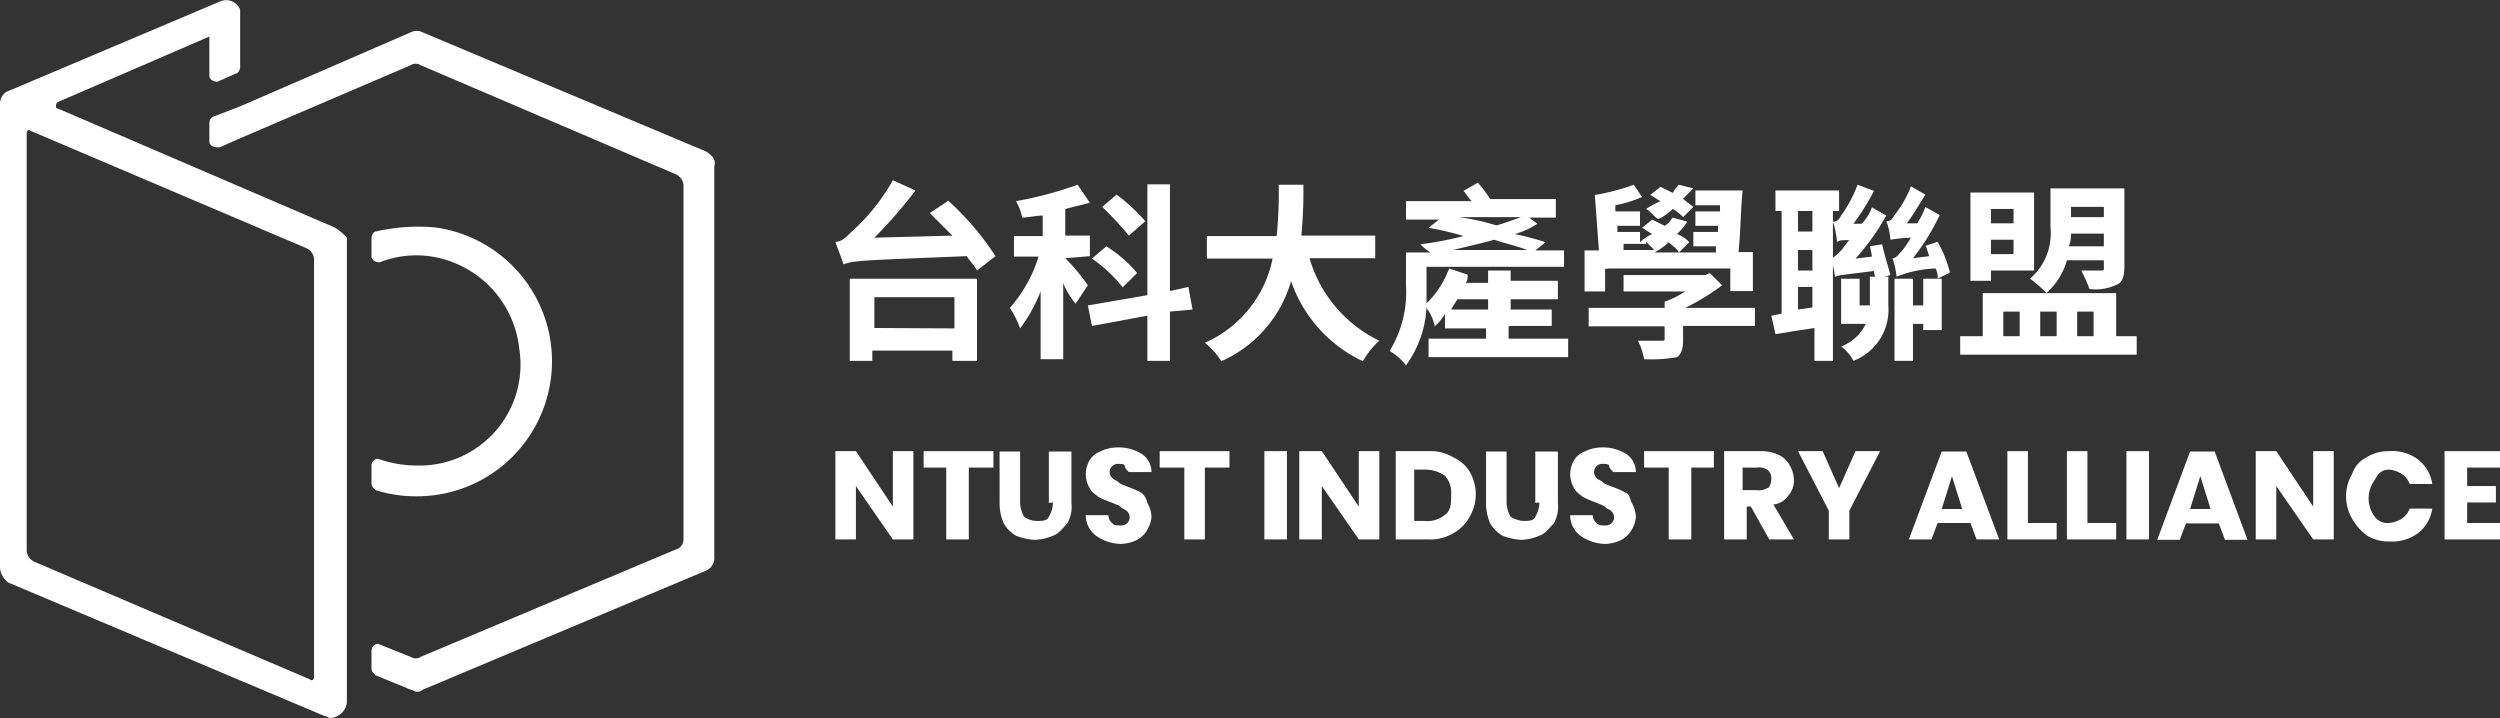 <svg id="圖層_1" data-name="圖層 1" xmlns="http://www.w3.org/2000/svg" viewBox="0 0 121.8 34.98"><rect x="0" y="0" width="121.8" height="34.98" fill="#333333" stroke="none"/><defs><style>.cls-1{fill:#fff;}</style></defs><title>工作區域 1</title><g id="圖層_3" data-name="圖層 3"><g id="_群組_" data-name="&lt;群組&gt;"><path id="_路徑_" data-name="&lt;路徑&gt;" class="cls-1" d="M20.3,22.68a5.66,5.66,0,0,1-1.8-.3c-.2-.1-.4.1-.4.3v.9c0,.1.1.2.2.3a6.45,6.45,0,0,0,2,.3,6.58,6.58,0,0,0,.9-13.1,9.25,9.25,0,0,0-2.9.2c-.1,0-.2.2-.2.3v.9c0,.2.2.3.4.3a4.84,4.84,0,0,1,2.4-.3A5.1,5.1,0,0,1,25.3,17,4.92,4.92,0,0,1,20.3,22.68Z"/><path id="_路徑_2" data-name="&lt;路徑&gt;" class="cls-1" d="M34.4,7.38,20.6,1.58a.64.64,0,0,0-.6,0l-8.3,3.6-1.3.5c-.1,0-.2.2-.2.3v.9c0,.2.2.3.4.3h.1l.9-.4L20,3.18a.45.45,0,0,1,.5,0l12.4,5.3a.66.66,0,0,1,.4.5v17.3a.51.51,0,0,1-.4.5L20.5,32a.45.45,0,0,1-.5,0l-1.5-.6c-.2-.1-.4.1-.4.3v.9c0,.1.1.2.2.3l1.7.7c.1,0,.2.1.3.1a.37.37,0,0,0,.3-.1l13.8-5.8a.67.67,0,0,0,.4-.7v-19C34.9,7.78,34.7,7.58,34.4,7.38Z"/><path id="_複合路徑_" data-name="&lt;複合路徑&gt;" class="cls-1" d="M16.3,11.08,2.8,5.28c-.1,0-.1-.2,0-.3l7.4-3.2v1.9c0,.2.2.3.4.3l.9-.4c.1,0,.2-.2.2-.3V.48a.73.73,0,0,0-1-.4L.3,4.48a.71.71,0,0,0-.3.6v22.6a1,1,0,0,0,.4.7l15.4,6.5c.1,0,.2.1.3.1a.86.86,0,0,0,.6-.3.76.76,0,0,0,.2-.5V11.58A2.65,2.65,0,0,0,16.3,11.08ZM15.3,33c0,.1-.1.2-.2.1L1.7,27.38a.66.66,0,0,1-.4-.5V6.48c0-.1.1-.2.2-.1l13.4,5.7a.66.66,0,0,1,.4.5Z"/><path id="_路徑_3" data-name="&lt;路徑&gt;" class="cls-1" d="M46.2,9.78l-.9.6,1.1,1.1-3.8.1a22,22,0,0,0,2-2.3l-1.1-.5a9.71,9.71,0,0,1-2,2.5c-.3.3-.5.5-.8.5.1.3.3.8.4,1.1.5-.2,1.1-.2,6-.4.2.3.4.5.5.7l.9-.7A13.79,13.79,0,0,0,46.2,9.78Z"/><path id="_複合路徑_2" data-name="&lt;複合路徑&gt;" class="cls-1" d="M47.6,17.58v-4H41.4v4h1.1v-.5h3.9v.5Zm-5-1.6v-1.5h3.9V16Z"/><path id="_路徑_4" data-name="&lt;路徑&gt;" class="cls-1" d="M51.9,12.58h0l1.2-.1v-1H51.9v-1.3l1.2-.3L52.5,9a18.43,18.43,0,0,1-3,.8,2.61,2.61,0,0,1,.3.8c.3,0,.7-.1,1-.1v1H49.4v1h1.2A6.77,6.77,0,0,1,49.2,15a4.67,4.67,0,0,1,.5,1,7.68,7.68,0,0,0,1-1.8v3.3h1.1v-3.7a4.37,4.37,0,0,0,.6,1l.6-.9A9.48,9.48,0,0,0,51.9,12.58Z"/><polygon id="_路徑_5" data-name="&lt;路徑&gt;" class="cls-1" points="53.2 15.88 55.9 15.38 55.9 17.58 57 17.58 57 15.18 58.1 15.08 57.9 13.98 57 14.18 57 8.98 55.9 8.98 55.9 14.38 53 14.88 53.2 15.88"/><path id="_路徑_6" data-name="&lt;路徑&gt;" class="cls-1" d="M55,11.48l.8-.7a8.94,8.94,0,0,0-1.4-1.3l-.7.6A16.6,16.6,0,0,1,55,11.48Z"/><path id="_路徑_7" data-name="&lt;路徑&gt;" class="cls-1" d="M54.7,14l.7-.7A6.39,6.39,0,0,0,53.9,12l-.7.6A6.85,6.85,0,0,1,54.7,14Z"/><path id="_路徑_8" data-name="&lt;路徑&gt;" class="cls-1" d="M63.8,12.58H67v-1.1H63.4A21.75,21.75,0,0,0,63.5,9H62.3a21.75,21.75,0,0,1-.1,2.5H58.8v1.1H62a5.71,5.71,0,0,1-3.3,4.1,3.45,3.45,0,0,1,.8.9,6.11,6.11,0,0,0,3.4-3.9,6.75,6.75,0,0,0,3.5,3.9,3.92,3.92,0,0,1,.8-1A6.46,6.46,0,0,1,63.8,12.58Z"/><path id="_複合路徑_3" data-name="&lt;複合路徑&gt;" class="cls-1" d="M73.6,15.88h2v-.8h-2v-.5h2.3v-.9H73.6v-.5H72.5v.6H71.4c.1-.1.1-.2.1-.4l-.9-.3a4.52,4.52,0,0,1-1.1,1.7V13h6.7v-.8H74.8l.5-.4a15.46,15.46,0,0,0-1.5-.4,3.7,3.7,0,0,0,1.1-.5l-.4-.3h1.3v-.9H72.6a5.55,5.55,0,0,0-.6-.8l-.7.4c.1.1.2.3.4.5H68.5v.9h1.6l-.5.4a13.63,13.63,0,0,1,1.7.4,15.52,15.52,0,0,1-2.1.4,2.18,2.18,0,0,0,.5.4H68.5v1.6a5.46,5.46,0,0,1-.8,3.2,2.7,2.7,0,0,1,.8.7,5.26,5.26,0,0,0,1-2.8,2.26,2.26,0,0,1,.4.9,2.65,2.65,0,0,0,.5-.6V16h2v.5H69.6v.9h6.8v-.9H73.5v-.6Zm-2.5-5.3h3c-.3.1-.8.3-1.2.4A11.63,11.63,0,0,0,71.1,10.58Zm1.7,1.1c.6.2,1.1.3,1.6.5H70.8C71.5,12,72.1,11.88,72.8,11.68Zm-.3,3.4H70.7c.1-.2.2-.3.3-.5h1.5Z"/><path id="_路徑_9" data-name="&lt;路徑&gt;" class="cls-1" d="M80.2,10.18c.2.1.4.4.6.5a3,3,0,0,0,.7-.5,2.18,2.18,0,0,1,.5.4l.5-.5c-.1-.1-.3-.2-.5-.4l.5-.5L81.8,9a1.38,1.38,0,0,0-.3.4l-.6-.3-.5.4c.2.1.3.2.5.3A4.35,4.35,0,0,0,80.2,10.18Z"/><path id="_複合路徑_4" data-name="&lt;複合路徑&gt;" class="cls-1" d="M78.4,13.08h5.9v1.1h1.1v-1.9h-.7c.1-.9.1-2,.2-3H82.6V10h1.2v.3H82.6V11h1.1v.3H82.5V12h1.1v.3h-3a3,3,0,0,0,.7-.5c.2.2.4.3.5.5l.5-.5a1.54,1.54,0,0,0-.6-.4,2.65,2.65,0,0,0,.5-.6l-.7-.2c-.1.1-.2.3-.4.4l-.6-.3-.5.4c.2.1.3.2.5.3a2.09,2.09,0,0,0-.6.4v-.5H78.8V11h1.1v-.7H78.7V10a6.47,6.47,0,0,0,1.3-.4L79.6,9a10.55,10.55,0,0,1-1.9.5l.2,2.7h-.7v2h1v-1.1Zm1.8-1.2v-.1l.4.4H79.1v-.3Z"/><path id="_路徑_10" data-name="&lt;路徑&gt;" class="cls-1" d="M82,16.58v-.7h3.5V15H82.1a10.81,10.81,0,0,0,1.8-1.1l-.6-.6-.2.1h-4v.8h3a4.67,4.67,0,0,1-1,.5V15H77.4v.9h3.7v.6c0,.1,0,.1-.2.1H79.8a3.18,3.18,0,0,1,.3.9,7.12,7.12,0,0,0,1.6-.1C81.9,17.28,82,17,82,16.58Z"/><path id="_路徑_11" data-name="&lt;路徑&gt;" class="cls-1" d="M91.1,12a4.33,4.33,0,0,1,.1.5l-.8.1a11.26,11.26,0,0,0,1.5-2.1l-.7-.4a2.18,2.18,0,0,1-.5.8h-.4a11.16,11.16,0,0,0,1-1.6L90.5,9a6.28,6.28,0,0,1-.8,1.5c-.1.2-.2.3-.4.3a4.4,4.4,0,0,1,.2,1c.1-.1.2-.1.6-.1-.2.2-.3.4-.4.5s-.4.4-.5.4a3.71,3.71,0,0,1,.2.9c.1-.1.4-.1,1.9-.3,0,.2.1.3.1.4l.7-.2c-.1-.4-.3-1-.4-1.5Z"/><polygon id="_路徑_12" data-name="&lt;路徑&gt;" class="cls-1" points="93.2 15.78 93.7 15.78 93.7 16.08 94.6 16.08 94.6 13.58 93.7 13.58 93.7 14.88 93.2 14.88 93.2 13.58 92.3 13.58 92.3 17.58 93.2 17.58 93.2 15.78"/><path id="_路徑_13" data-name="&lt;路徑&gt;" class="cls-1" d="M93.1,11.58a5.92,5.92,0,0,1-.4.6c-.2.2-.3.4-.5.4a3.71,3.71,0,0,1,.2.9,5.6,5.6,0,0,1,1.9-.4.9.9,0,0,1,.1.5l.6-.3a5.85,5.85,0,0,0-.6-1.5l-.6.2c.1.1.1.3.2.5l-.8.1a10.71,10.71,0,0,0,1.3-2.1l-.7-.4a3,3,0,0,1-.4.8h-.5c.3-.4.6-.9.9-1.4l-.7-.4a5.14,5.14,0,0,1-.8,1.4c-.1.2-.2.3-.4.3a2.92,2.92,0,0,1,.2.9A7.72,7.72,0,0,1,93.1,11.58Z"/><path id="_路徑_14" data-name="&lt;路徑&gt;" class="cls-1" d="M91,14.88h-.4v-1.3h-.9v2.2h1.2a2.18,2.18,0,0,1-1.2,1.1,2,2,0,0,1,.6.7,2.67,2.67,0,0,0,1.7-2.7v-1.4h-.9v1.4Z"/><path id="_複合路徑_5" data-name="&lt;複合路徑&gt;" class="cls-1" d="M86.3,15.38l.2.9c.6-.1,1.2-.2,1.9-.3v1.6h.9v-7.3h.3v-1H86.5v1h.3v5Zm1.3-5.1h.7v1h-.7Zm0,1.9h.7v1h-.7Zm0,1.8h.7v1l-.7.1Z"/><path id="_複合路徑_6" data-name="&lt;複合路徑&gt;" class="cls-1" d="M104.1,16.38h-1v-2.1H96.6v2.1H95.5v.9h8.6Zm-5.7,0h-.8v-1.2h.8Zm1.8,0h-.8v-1.2h.8Zm1.8,0h-.8v-1.2h.8Z"/><path id="_複合路徑_7" data-name="&lt;複合路徑&gt;" class="cls-1" d="M99.7,14.28a3.36,3.36,0,0,0,1-1.6h1.8v.4c0,.1,0,.1-.2.1h-.9a7.93,7.93,0,0,1,.4.9,2.36,2.36,0,0,0,1.3-.2c.3-.1.4-.4.4-.9V9.18H99.9v1.9a2.92,2.92,0,0,1-1,2.5A5,5,0,0,1,99.7,14.28Zm1.2-4.2h1.6v.5h-1.6Zm0,1.3h1.6V12h-1.7A1.76,1.76,0,0,0,100.9,11.38Z"/><path id="_複合路徑_8" data-name="&lt;複合路徑&gt;" class="cls-1" d="M97,13.18h2.1V9.38H96v4.3h1Zm0-3h1.1v.7H97Zm0,1.5h1.1v.7H97Z"/><polygon id="_路徑_15" data-name="&lt;路徑&gt;" class="cls-1" points="43.5 24.68 41.7 21.98 40.7 21.98 40.7 26.28 41.7 26.28 41.7 23.68 43.5 26.28 44.5 26.28 44.5 21.98 43.5 21.98 43.5 24.68"/><polygon id="_路徑_16" data-name="&lt;路徑&gt;" class="cls-1" points="45 22.78 46.1 22.78 46.1 26.28 47.2 26.28 47.2 22.78 48.4 22.78 48.4 21.98 45 21.98 45 22.78"/><path id="_路徑_17" data-name="&lt;路徑&gt;" class="cls-1" d="M51.3,24.48a1.45,1.45,0,0,1-.2.7c-.1.2-.3.2-.6.2a1.07,1.07,0,0,1-.6-.2,1.45,1.45,0,0,1-.2-.7V22h-1v2.5a2.51,2.51,0,0,0,.2,1,1.7,1.7,0,0,0,.6.6,2.92,2.92,0,0,0,.9.2,2.39,2.39,0,0,0,.9-.2c.3-.1.5-.4.7-.6a1.64,1.64,0,0,0,.2-1V22H51.1v2.5Z"/><path id="_路徑_18" data-name="&lt;路徑&gt;" class="cls-1" d="M55.6,24a4.88,4.88,0,0,0-.7-.3c-.2-.1-.3-.1-.4-.2s-.2-.1-.3-.2a.4.4,0,0,1,.3-.7c.1,0,.3,0,.3.1s.1.2.2.3h1.1a1.05,1.05,0,0,0-.5-.9,2.13,2.13,0,0,0-1.2-.3,1.88,1.88,0,0,0-.8.2,1,1,0,0,0-.5.4,1.33,1.33,0,0,0,0,1.4c.1.2.3.3.4.4a4.88,4.88,0,0,0,.7.3c.2.1.3.1.4.2s.2.1.3.2a.4.4,0,0,1-.3.7c-.2,0-.3,0-.4-.1a.52.52,0,0,1-.2-.4H52.9a1.23,1.23,0,0,0,.5,1,2.14,2.14,0,0,0,1.2.4,1.88,1.88,0,0,0,.8-.2,1.21,1.21,0,0,0,.5-.5,1.42,1.42,0,0,0,.2-.6,1.45,1.45,0,0,0-.2-.7A.85.85,0,0,0,55.6,24Z"/><polygon id="_路徑_19" data-name="&lt;路徑&gt;" class="cls-1" points="56.5 22.78 57.7 22.78 57.7 26.28 58.7 26.28 58.7 22.78 59.9 22.78 59.9 21.98 56.5 21.98 56.5 22.78"/><rect id="_路徑_20" data-name="&lt;路徑&gt;" class="cls-1" x="61.6" y="21.98" width="1.1" height="4.3"/><polygon id="_路徑_21" data-name="&lt;路徑&gt;" class="cls-1" points="66.2 24.68 64.4 21.98 63.3 21.98 63.3 26.28 64.4 26.28 64.4 23.68 66.2 26.28 67.2 26.28 67.2 21.98 66.2 21.98 66.2 24.68"/><path id="_複合路徑_9" data-name="&lt;複合路徑&gt;" class="cls-1" d="M70.8,22.28a2.13,2.13,0,0,0-1.2-.3H68v4.3h1.6a2.13,2.13,0,0,0,1.2-.3,2,2,0,0,0,.8-.8,2.17,2.17,0,0,0,0-2.2A1.78,1.78,0,0,0,70.8,22.28Zm-.4,2.8a1.33,1.33,0,0,1-1,.3h-.5v-2.5h.5a1.69,1.69,0,0,1,1,.3,1.22,1.22,0,0,1,.3.9C70.7,24.48,70.7,24.88,70.4,25.08Z"/><path id="_路徑_22" data-name="&lt;路徑&gt;" class="cls-1" d="M75,24.48a1.45,1.45,0,0,1-.2.7c-.1.2-.3.2-.6.2a1.42,1.42,0,0,1-.6-.2,1.45,1.45,0,0,1-.2-.7V22h-1v2.5a2.51,2.51,0,0,0,.2,1,1.7,1.7,0,0,0,.6.6,2.92,2.92,0,0,0,.9.2,2.39,2.39,0,0,0,.9-.2c.3-.1.5-.4.7-.6a1.64,1.64,0,0,0,.2-1V22H74.8v2.5Z"/><path id="_路徑_23" data-name="&lt;路徑&gt;" class="cls-1" d="M79.2,24a4.88,4.88,0,0,0-.7-.3c-.2-.1-.3-.1-.4-.2s-.2-.1-.3-.2a.4.4,0,0,1,.3-.7c.1,0,.3,0,.3.1s.1.2.2.3h1.1a1.05,1.05,0,0,0-.5-.9,2.13,2.13,0,0,0-1.2-.3,1.88,1.88,0,0,0-.8.2,1,1,0,0,0-.5.4,1.33,1.33,0,0,0,0,1.4c.1.2.3.3.4.4a4.88,4.88,0,0,0,.7.3c.2.1.3.1.4.2s.2.1.3.2a.4.4,0,0,1-.3.7c-.2,0-.3,0-.4-.1a.52.52,0,0,1-.2-.4H76.5a1.23,1.23,0,0,0,.5,1,2.14,2.14,0,0,0,1.2.4,1.88,1.88,0,0,0,.8-.2,1.21,1.21,0,0,0,.5-.5,1.42,1.42,0,0,0,.2-.6,1.45,1.45,0,0,0-.2-.7C79.4,24.28,79.4,24.08,79.2,24Z"/><polygon id="_路徑_24" data-name="&lt;路徑&gt;" class="cls-1" points="80.1 22.78 81.3 22.78 81.3 26.28 82.4 26.28 82.4 22.78 83.5 22.78 83.5 21.98 80.1 21.98 80.1 22.78"/><path id="_複合路徑_10" data-name="&lt;複合路徑&gt;" class="cls-1" d="M87.1,24.18a1.14,1.14,0,0,0,.3-.8,1.45,1.45,0,0,0-.2-.7,1.21,1.21,0,0,0-.5-.5,2,2,0,0,0-.9-.2H84v4.3h1.1v-1.6h.2l.9,1.6h1.2l-1-1.7A1,1,0,0,0,87.1,24.18Zm-1-.4a.75.75,0,0,1-.5.1h-.7v-1.1h.7a.75.75,0,0,1,.5.1.52.52,0,0,1,.2.4C86.3,23.58,86.2,23.78,86.1,23.78Z"/><polygon id="_路徑_25" data-name="&lt;路徑&gt;" class="cls-1" points="89.6 23.78 88.8 21.98 87.6 21.98 89.1 24.88 89.1 26.28 90.1 26.28 90.1 24.88 91.6 21.98 90.4 21.98 89.6 23.78"/><path id="_複合路徑_11" data-name="&lt;複合路徑&gt;" class="cls-1" d="M94.6,22,93,26.28h1.1l.3-.8H96l.3.8h1.1L95.8,22Zm0,2.8.5-1.6.5,1.6Z"/><polygon id="_路徑_26" data-name="&lt;路徑&gt;" class="cls-1" points="98.8 21.98 97.8 21.98 97.8 26.28 100.2 26.28 100.2 25.48 98.8 25.48 98.8 21.98"/><polygon id="_路徑_27" data-name="&lt;路徑&gt;" class="cls-1" points="101.7 21.98 100.7 21.98 100.7 26.28 103.1 26.28 103.1 25.48 101.7 25.48 101.7 21.98"/><rect id="_路徑_28" data-name="&lt;路徑&gt;" class="cls-1" x="103.6" y="21.98" width="1.1" height="4.3"/><path id="_複合路徑_12" data-name="&lt;複合路徑&gt;" class="cls-1" d="M106.7,22l-1.6,4.3h1.1l.3-.8h1.6l.3.8h1.1L107.9,22Zm0,2.8.5-1.6.5,1.6Z"/><polygon id="_路徑_29" data-name="&lt;路徑&gt;" class="cls-1" points="112.7 24.68 110.9 21.98 109.9 21.98 109.9 26.28 110.9 26.28 110.9 23.68 112.7 26.28 113.7 26.28 113.7 21.98 112.7 21.98 112.7 24.68"/><path id="_路徑_30" data-name="&lt;路徑&gt;" class="cls-1" d="M116.4,22.88a1.42,1.42,0,0,1,.6.2,1,1,0,0,1,.4.5h1.1a1.85,1.85,0,0,0-.7-1.2,2.12,2.12,0,0,0-1.4-.4,2,2,0,0,0-1.1.3,1.39,1.39,0,0,0-.7.8,2.17,2.17,0,0,0,0,2.2,2.7,2.7,0,0,0,.7.8,2,2,0,0,0,1.1.3,2.12,2.12,0,0,0,1.4-.4,1.85,1.85,0,0,0,.7-1.2h-1.1a1,1,0,0,1-.4.5,1.42,1.42,0,0,1-.6.2.78.78,0,0,1-.7-.3,1.5,1.5,0,0,1,0-1.8C115.9,23,116.1,22.88,116.4,22.88Z"/><polygon id="_路徑_31" data-name="&lt;路徑&gt;" class="cls-1" points="121.8 22.78 121.8 21.98 119.1 21.98 119.1 26.28 121.8 26.28 121.8 25.48 120.2 25.48 120.2 24.48 121.6 24.48 121.6 23.68 120.2 23.68 120.2 22.78 121.8 22.78"/></g></g></svg>